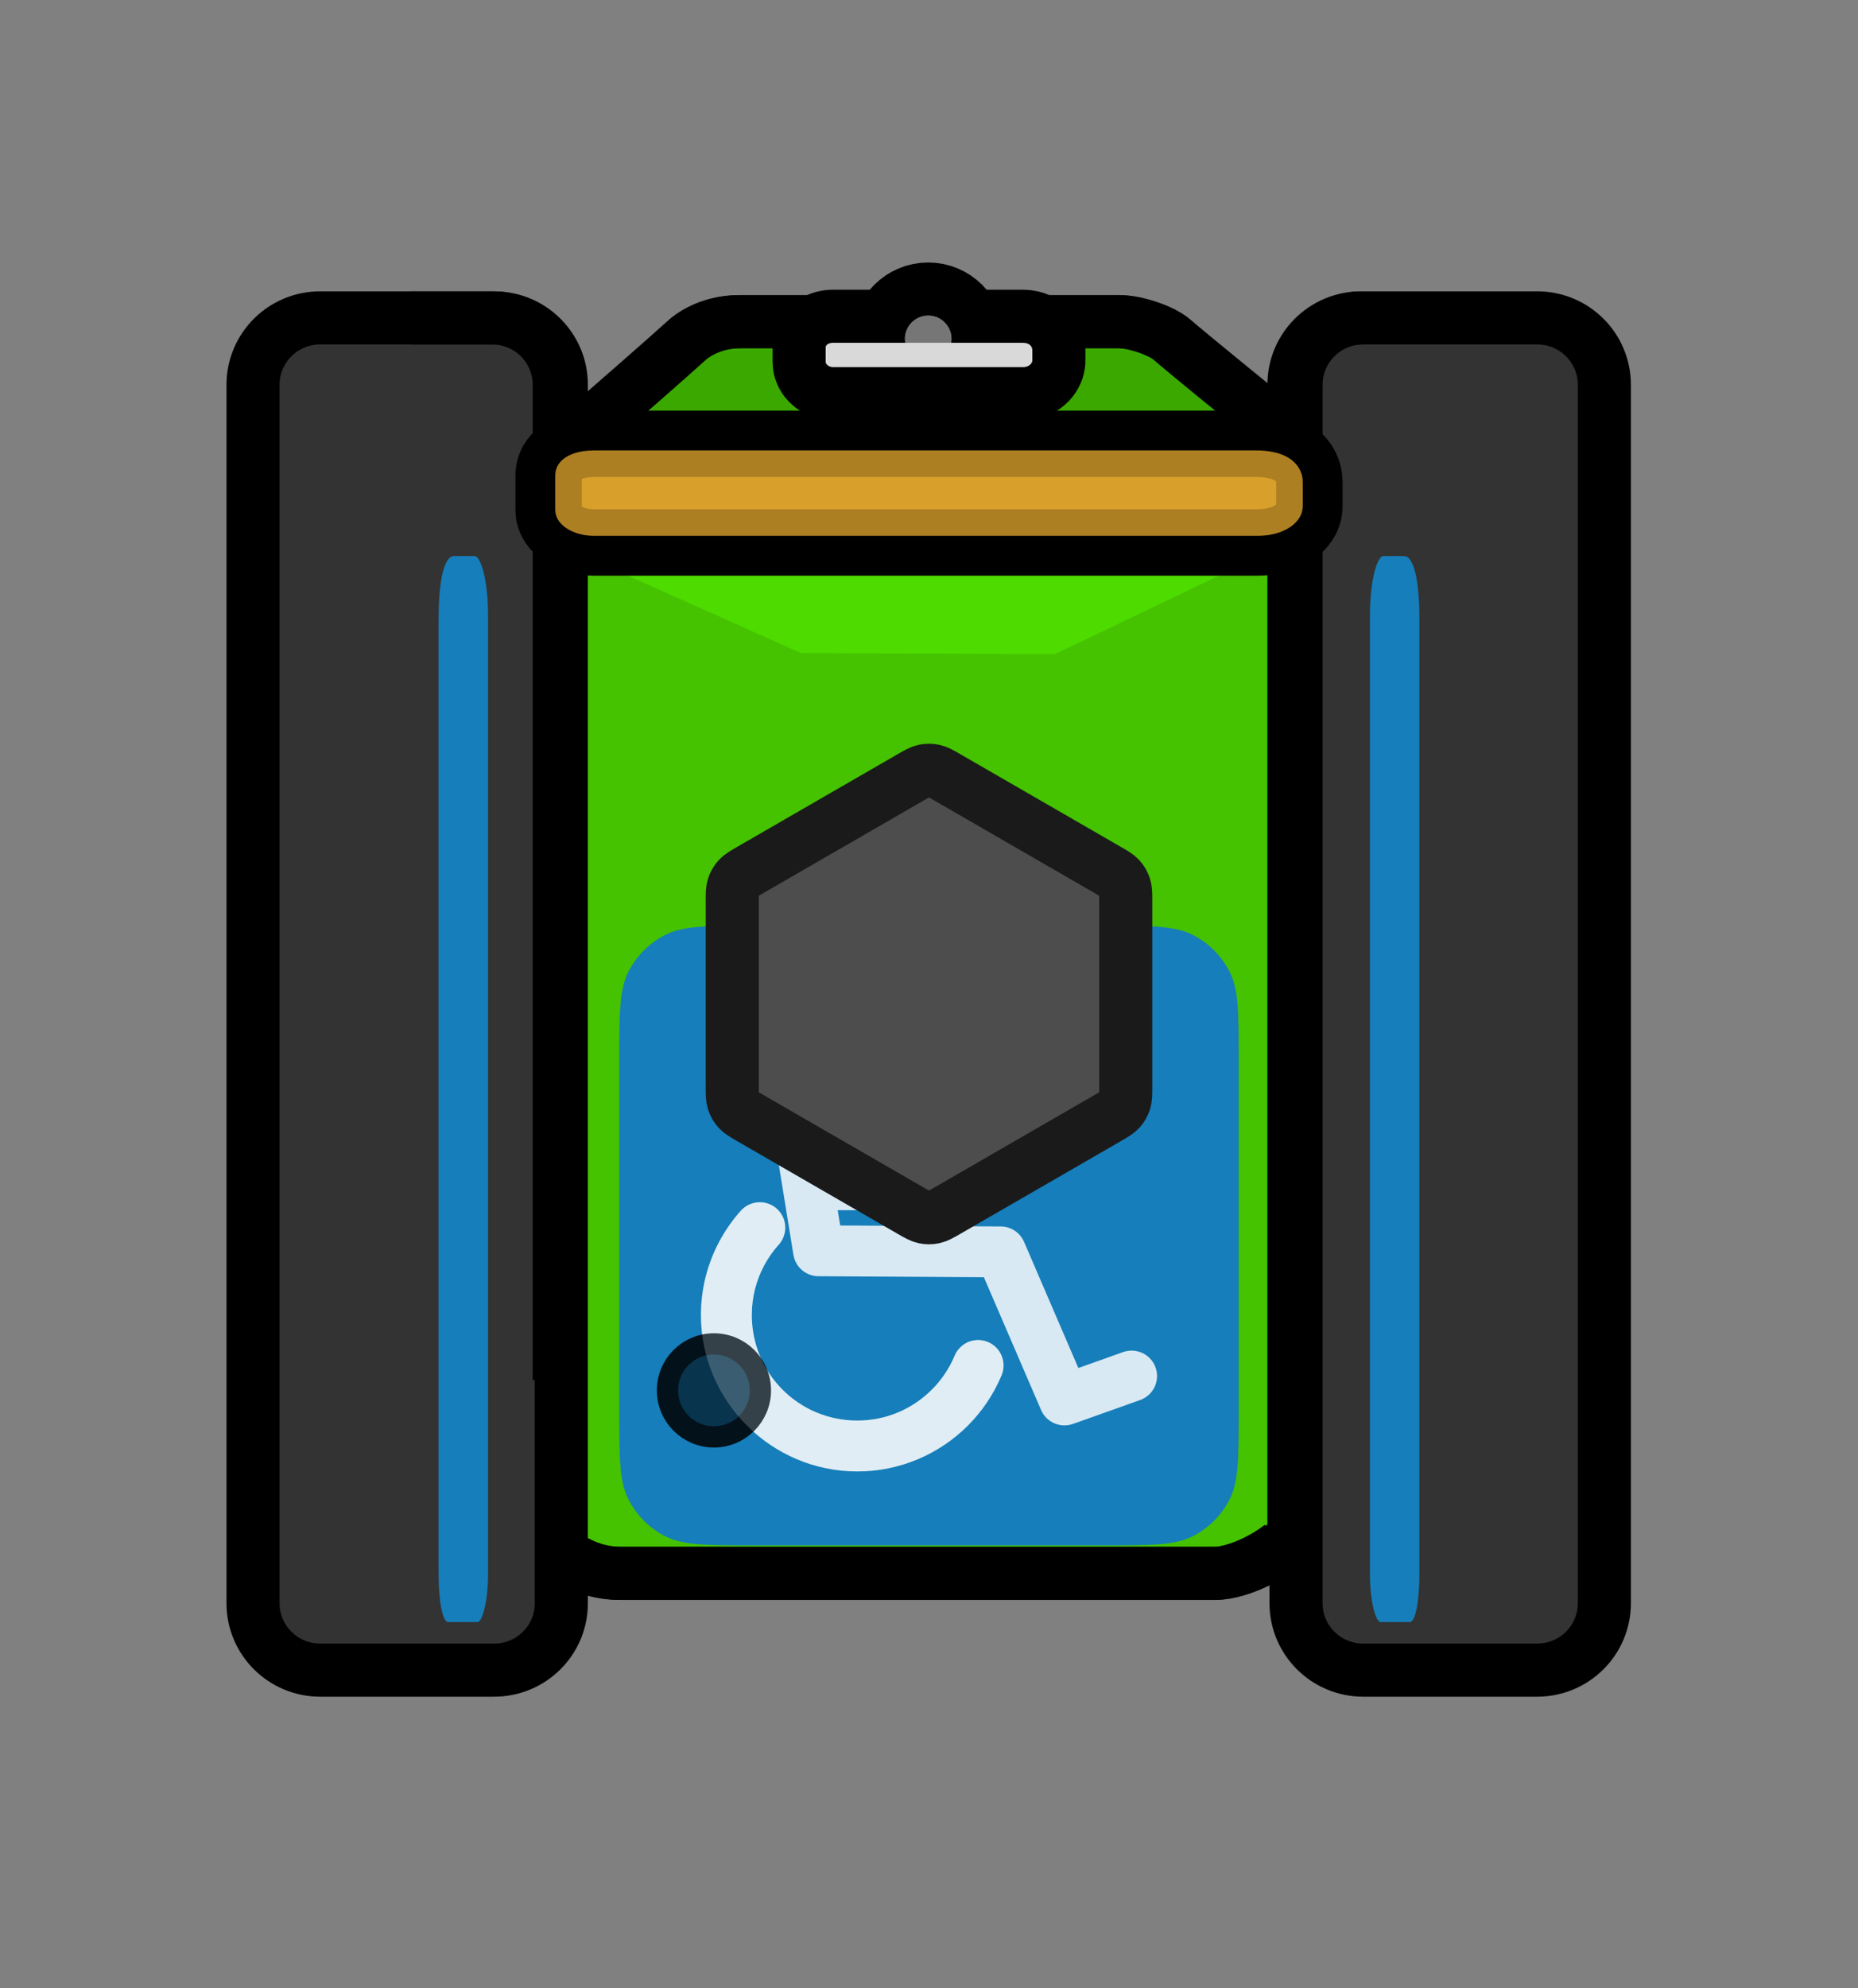 <svg version="1.1" xmlns="http://www.w3.org/2000/svg" xmlns:xlink="http://www.w3.org/1999/xlink" width="524.952" height="561.494" viewBox="0,0,524.952,561.494"><rect x="0" y="0" width="524.952" height="561.494" fill="#808080" stroke="none"/><g transform="translate(-697.524,-259.253)"><g data-paper-data="{&quot;isPaintingLayer&quot;:true}" stroke-miterlimit="10" stroke-dasharray="" stroke-dashoffset="0" style="mix-blend-mode: normal"><path d="M964.38,481.864c31.641,0 77.037,31.166 113.142,60.895c-0.032,19.461 0.284,39.277 0.46,58.052c0.224,23.915 0.521,47.743 0.753,71.598c-6.241,8.393 -11.348,15.252 -14.148,18.997c-4.488,6.002 -16.086,12.233 -23.642,12.233c-22.095,0 -127.903,0 -167.811,0c-13.88,0 -22.066,-10.505 -23.387,-12.337c-1.362,-1.89 -3.009,-4.138 -4.883,-6.671c-1.695,-45.998 -4.592,-91.584 -7.999,-137.142c41.516,-31.053 95.031,-65.624 127.515,-65.624z" data-paper-data="{&quot;index&quot;:null}" fill="#45c200" fill-rule="nonzero" stroke="#000000" stroke-width="15" stroke-linecap="butt" stroke-linejoin="miter"/><path d="M825.387,413.465c0,0 56.278,-48.785 66.599,-58.195c0.842,-0.768 6.063,-5.171 14.915,-5.171c25.451,0 92.931,0 107.022,0c4.819,0 12.215,2.611 15.078,5.127c7.977,7.01 76.832,62.513 76.832,62.513c0,0 6.418,24.669 -14.768,29.353c-33.236,7.349 -102.41,-4.045 -125.97,-4.045c-22.152,0 -121.603,28.839 -148.672,15.224c-18.885,-9.499 8.966,-44.805 8.966,-44.805z" data-paper-data="{&quot;index&quot;:null}" fill="#3ba800" fill-rule="nonzero" stroke="#000000" stroke-width="15" stroke-linecap="butt" stroke-linejoin="miter"/><path d="M826.989,473.848c0,0 41.864,-49.455 53.872,-64.651c0.98,-1.24 7.054,-8.35 17.354,-8.35c29.614,0 108.13,0 124.525,0c5.607,0 14.213,4.217 17.544,8.28c9.282,11.321 52.726,64.722 52.726,64.722c0,0 -82.197,77.103 -127.085,77.103c-43.756,0 -138.936,-77.103 -138.936,-77.103z" data-paper-data="{&quot;index&quot;:null}" fill="#4ddb00" fill-rule="nonzero" stroke="#45c200" stroke-width="7.5" stroke-linecap="butt" stroke-linejoin="miter"/><path d="M829.794,539.846v-121.793h36.609l57.335,25.641l71.797,0.353l55.932,-26.754l30.281,0.76v121.793z" fill="#45c200" fill-rule="nonzero" stroke="none" stroke-width="0" stroke-linecap="butt" stroke-linejoin="miter"/><path d="M856.118,367.905v344.189c0,10.423 -8.449,18.872 -18.872,18.872h-48.852c-10.423,0 -18.872,-8.449 -18.872,-18.872v-344.189c0,-10.423 8.449,-18.872 18.872,-18.872h48.852c10.423,0 18.872,8.449 18.872,18.872z" fill="#333333" fill-rule="nonzero" stroke="none" stroke-width="1" stroke-linecap="butt" stroke-linejoin="miter"/><path d="M856.118,367.905v344.189c0,10.423 -8.498,18.872 -18.982,18.872h-49.138c-10.484,0 -18.982,-8.449 -18.982,-18.872v-344.189c0,-10.423 8.498,-18.872 18.982,-18.872h49.138c10.484,0 18.982,8.449 18.982,18.872z" fill="none" fill-rule="nonzero" stroke="#000000" stroke-width="15" stroke-linecap="butt" stroke-linejoin="miter"/><path d="M1150.986,367.906v344.189c0,10.423 -8.449,18.872 -18.872,18.872h-48.852c-10.423,0 -18.872,-8.449 -18.872,-18.872v-344.189c0,-10.423 8.449,-18.872 18.872,-18.872h48.852c10.423,0 18.872,8.449 18.872,18.872z" fill="#333333" fill-rule="nonzero" stroke="none" stroke-width="1" stroke-linecap="butt" stroke-linejoin="miter"/><path d="M1150.807,367.905v344.189c0,10.423 -8.498,18.872 -18.982,18.872h-49.138c-10.484,0 -18.982,-8.449 -18.982,-18.872v-344.189c0,-10.423 8.498,-18.872 18.982,-18.872h49.138c10.484,0 18.982,8.449 18.982,18.872z" fill="none" fill-rule="nonzero" stroke="#000000" stroke-width="15" stroke-linecap="butt" stroke-linejoin="miter"/><path d="M886.105,651.955c0,-7.253 5.879,-13.132 13.132,-13.132c7.253,0 13.132,5.879 13.132,13.132c0,7.253 -5.879,13.132 -13.132,13.132c-7.253,0 -13.132,-5.879 -13.132,-13.132z" fill="#4d4d4d" fill-rule="nonzero" stroke="#1a1a1a" stroke-width="6" stroke-linecap="butt" stroke-linejoin="miter"/><path d="M856.925,385.543c14.563,-12.686 29.609,-25.844 34.468,-30.274c0.842,-0.768 6.063,-5.171 14.915,-5.171c25.451,0 92.931,0 107.022,0c4.819,0 12.215,2.611 15.078,5.127c3.3,2.9 17.015,14.096 31.966,26.23" data-paper-data="{&quot;index&quot;:null}" fill="none" fill-rule="nonzero" stroke="#000000" stroke-width="15" stroke-linecap="butt" stroke-linejoin="miter"/><path d="M813.561,349.034h22.982c10.484,0 18.982,8.449 18.982,18.872v281.126" fill="none" fill-rule="nonzero" stroke="#000000" stroke-width="15" stroke-linecap="butt" stroke-linejoin="miter"/><path d="M1063.112,692.282v-324.376c0,-10.423 8.498,-18.872 18.982,-18.872" fill="none" fill-rule="nonzero" stroke="#000000" stroke-width="15" stroke-linecap="butt" stroke-linejoin="miter"/><path d="M1059.468,695.85c-5.509,4.284 -13.449,7.788 -19.115,7.788c-22.095,0 -127.903,0 -167.811,0c-5.679,0 -10.405,-1.759 -14.098,-3.962" data-paper-data="{&quot;index&quot;:null}" fill="none" fill-rule="nonzero" stroke="#000000" stroke-width="15" stroke-linecap="butt" stroke-linejoin="miter"/><path d="M697.524,820.747v-561.494h524.952v561.494z" fill="none" fill-rule="nonzero" stroke="none" stroke-width="0" stroke-linecap="butt" stroke-linejoin="miter"/><path d="M875.084,533.692c2.278,-4.471 5.91,-8.104 10.382,-10.382c5.083,-2.59 11.742,-2.59 25.049,-2.59h98.974c13.308,0 19.953,0 25.035,2.59c4.471,2.278 8.116,5.91 10.393,10.382c2.588,5.078 2.588,11.729 2.588,25.01v99.048c0,13.282 0,19.923 -2.588,25.001c-2.278,4.471 -5.923,8.116 -10.393,10.393c-5.078,2.588 -11.719,2.588 -25.001,2.588h-99.048c-13.282,0 -19.933,0 -25.01,-2.588c-4.471,-2.278 -8.104,-5.923 -10.382,-10.393c-2.59,-5.083 -2.59,-11.728 -2.59,-25.035v-98.974c0,-13.308 0,-19.967 2.59,-25.049z" fill="#167eba" fill-rule="nonzero" stroke="none" stroke-width="25" stroke-linecap="round" stroke-linejoin="round"/><path d="M912.296,598.81c2.831,0.036 5.379,1.734 6.503,4.335c1.123,2.601 0.613,5.619 -1.303,7.707c-1.569,1.76 -2.936,3.703 -4.055,5.794c-2.239,4.179 -3.504,8.929 -3.504,14.025c0,16.531 13.273,29.804 29.804,29.804c8.265,0 15.666,-3.332 21.069,-8.735c2.702,-2.702 4.884,-5.916 6.39,-9.475c0.963,-2.421 3.159,-4.134 5.743,-4.474c2.582,-0.338 5.147,0.747 6.701,2.836c1.554,2.091 1.856,4.86 0.79,7.235c-2.239,5.291 -5.468,10.047 -9.46,14.042c-7.988,7.985 -19.081,12.94 -31.234,12.94c-24.305,0 -44.174,-19.869 -44.174,-44.174c0,-7.497 1.889,-14.605 5.209,-20.808c1.66,-3.099 3.676,-5.976 5.995,-8.577c1.387,-1.597 3.408,-2.505 5.525,-2.476z" fill-opacity="0.831" fill="#ffffff" fill-rule="evenodd" stroke-opacity="0.502" stroke="#167eb9" stroke-width="0" stroke-linecap="butt" stroke-linejoin="miter"/><path d="M942.188,556.401c0,7.508 -5.595,13.709 -12.845,14.663l2.539,15.621h34.429c2.591,-0.036 5.003,1.324 6.309,3.564c1.305,2.237 1.305,5.006 0,7.245c-1.305,2.237 -3.717,3.6 -6.309,3.561h-32.101l0.702,4.318l45.386,0.285c2.855,0.017 5.427,1.72 6.558,4.342l15.343,35.634l12.634,-4.498c3.739,-1.332 7.853,0.616 9.183,4.354c1.332,3.739 -0.623,7.853 -4.361,9.185l-18.981,6.749c-3.566,1.269 -7.504,-0.446 -9.005,-3.921l-16.159,-37.504l-46.763,-0.292c-3.506,-0.022 -6.486,-2.572 -7.049,-6.033l-8.922,-55.005c-0.002,-0.005 0,-0.01 0,-0.014c-0.108,-0.745 -0.177,-1.497 -0.172,-2.254c0,-8.167 6.63,-14.796 14.797,-14.796c8.167,0 14.789,6.629 14.789,14.796z" fill-opacity="0.831" fill="#ffffff" fill-rule="evenodd" stroke-opacity="0.502" stroke="#167eb9" stroke-width="0" stroke-linecap="butt" stroke-linejoin="miter"/><path d="M1052.838,406.844c-36.121,0 -169.395,0 -187.523,0c-4.009,0 -7.161,-1.969 -7.161,-3.511c0,-1.898 0,-6.694 0,-9.928c0,-1.844 3.152,-3.179 7.161,-3.179c18.06,0 150.392,0 187.107,0c5.98,0 9.424,1.975 9.424,5.165c0,2.254 0,5.683 0,6.949c0,1.865 -3.284,4.504 -9.008,4.504z" fill="#000000" fill-rule="nonzero" stroke="#000000" stroke-width="30" stroke-linecap="butt" stroke-linejoin="miter"/><path d="M1052.838,406.844c-36.121,0 -169.395,0 -187.523,0c-4.009,0 -7.161,-1.969 -7.161,-3.511c0,-1.898 0,-6.694 0,-9.928c0,-1.844 3.152,-3.179 7.161,-3.179c18.06,0 150.392,0 187.107,0c5.98,0 9.424,1.975 9.424,5.165c0,2.254 0,5.683 0,6.949c0,1.865 -3.284,4.504 -9.008,4.504z" fill="#d99f2b" fill-rule="nonzero" stroke="#ad7f23" stroke-width="7.5" stroke-linecap="butt" stroke-linejoin="miter"/><path d="M835.423,433.251c0,67.963 0,236.552 0,270.661c0,7.543 -1.656,13.474 -2.953,13.474c-1.596,0 -5.63,0 -8.35,0c-1.551,0 -2.674,-5.931 -2.674,-13.474c0,-33.98 0,-200.796 0,-269.879c0,-11.252 1.661,-17.731 4.344,-17.731c1.896,0 4.78,0 5.845,0c1.569,0 3.788,6.179 3.788,16.949z" fill="#167eba" fill-rule="nonzero" stroke="none" stroke-width="0" stroke-linecap="butt" stroke-linejoin="miter"/><path d="M1088.365,416.302c1.065,0 3.949,0 5.845,0c2.683,0 4.344,6.479 4.344,17.731c0,69.083 0,235.899 0,269.879c0,7.543 -1.123,13.474 -2.674,13.474c-2.719,0 -6.753,0 -8.35,0c-1.297,0 -2.953,-5.931 -2.953,-13.474c0,-34.11 0,-202.698 0,-270.661c0,-10.769 2.219,-16.949 3.788,-16.949z" data-paper-data="{&quot;index&quot;:null}" fill="#167eba" fill-rule="nonzero" stroke="none" stroke-width="0" stroke-linecap="butt" stroke-linejoin="miter"/><g fill-rule="nonzero" stroke-linecap="butt" stroke-linejoin="miter"><path d="M986.611,362.945c-10.353,0 -48.554,0 -53.751,0c-1.149,0 -2.053,-0.814 -2.053,-1.452c0,-0.785 0,-2.768 0,-4.105c0,-0.762 0.904,-1.315 2.053,-1.315c5.177,0 43.108,0 53.632,0c1.714,0 2.701,0.817 2.701,2.136c0,0.932 0,2.35 0,2.874c0,0.771 -0.941,1.863 -2.582,1.863z" fill="#d9d9d9" stroke="#000000" stroke-width="30"/><path d="M953.207,354.963c0,-3.629 2.942,-6.571 6.571,-6.571c3.629,0 6.571,2.942 6.571,6.571c0,3.629 -2.942,6.571 -6.571,6.571c-3.629,0 -6.571,-2.942 -6.571,-6.571z" fill="#767676" stroke="#000000" stroke-width="30"/><path d="M953.207,354.963c0,-3.629 2.942,-6.571 6.571,-6.571c3.629,0 6.571,2.942 6.571,6.571c0,3.629 -2.942,6.571 -6.571,6.571c-3.629,0 -6.571,-2.942 -6.571,-6.571z" fill="#767676" stroke="none" stroke-width="0"/><path d="M986.611,362.945c-10.353,0 -48.554,0 -53.751,0c-1.149,0 -2.053,-0.814 -2.053,-1.452c0,-0.785 0,-2.768 0,-4.105c0,-0.762 0.904,-1.315 2.053,-1.315c5.177,0 43.108,0 53.632,0c1.714,0 2.701,0.816 2.701,2.136c0,0.932 0,2.35 0,2.874c0,0.771 -0.941,1.863 -2.582,1.863z" fill="#d9d9d9" stroke="none" stroke-width="0"/></g><path d="M886.105,651.955c0,-7.253 5.879,-13.132 13.132,-13.132c7.253,0 13.132,5.879 13.132,13.132c0,7.253 -5.879,13.132 -13.132,13.132c-7.253,0 -13.132,-5.879 -13.132,-13.132z" fill="#09344d" fill-rule="nonzero" stroke="#03111a" stroke-width="6" stroke-linecap="butt" stroke-linejoin="miter"/><path d="M912.296,598.81c2.831,0.036 5.379,1.734 6.503,4.335c1.123,2.601 0.613,5.619 -1.303,7.707c-1.569,1.76 -2.936,3.703 -4.055,5.794c-2.239,4.179 -3.504,8.929 -3.504,14.025c0,16.531 13.273,29.804 29.804,29.804c8.265,0 15.666,-3.332 21.069,-8.735c2.702,-2.702 4.884,-5.916 6.39,-9.475c0.963,-2.421 3.159,-4.134 5.743,-4.474c2.582,-0.338 5.147,0.747 6.701,2.836c1.554,2.091 1.856,4.86 0.79,7.235c-2.239,5.291 -5.468,10.047 -9.46,14.042c-7.988,7.985 -19.081,12.94 -31.234,12.94c-24.305,0 -44.174,-19.869 -44.174,-44.174c0,-7.497 1.889,-14.605 5.209,-20.808c1.66,-3.099 3.676,-5.976 5.995,-8.577c1.387,-1.597 3.408,-2.505 5.525,-2.476z" fill-opacity="0.2" fill="#ffffff" fill-rule="evenodd" stroke-opacity="0.502" stroke="#167eb9" stroke-width="0" stroke-linecap="butt" stroke-linejoin="miter"/><path d="M965.135,601.222c-1.87,1.08 -2.806,1.62 -3.8,1.831c-0.88,0.187 -1.789,0.187 -2.669,0c-0.994,-0.211 -1.93,-0.751 -3.8,-1.831l-45.317,-26.164c-1.871,-1.08 -2.806,-1.62 -3.486,-2.376c-0.602,-0.669 -1.057,-1.456 -1.334,-2.311c-0.314,-0.967 -0.314,-2.047 -0.314,-4.207v-52.328c0,-2.16 0,-3.24 0.314,-4.207c0.278,-0.855 0.733,-1.643 1.334,-2.311c0.68,-0.755 1.616,-1.295 3.486,-2.376l45.317,-26.164c1.87,-1.08 2.806,-1.62 3.8,-1.831c0.88,-0.187 1.789,-0.187 2.669,0c0.994,0.211 1.93,0.751 3.8,1.831l45.317,26.164c1.87,1.08 2.806,1.62 3.486,2.376c0.602,0.668 1.056,1.456 1.334,2.311c0.315,0.967 0.315,2.047 0.315,4.207v52.328c0,2.16 0,3.24 -0.315,4.207c-0.278,0.855 -0.732,1.643 -1.334,2.311c-0.68,0.755 -1.616,1.295 -3.486,2.376z" fill="#4d4d4d" fill-rule="nonzero" stroke="#1a1a1a" stroke-width="15" stroke-linecap="butt" stroke-linejoin="round"/></g></g></svg><!--rotationCenter:262.475945:280.747115-->